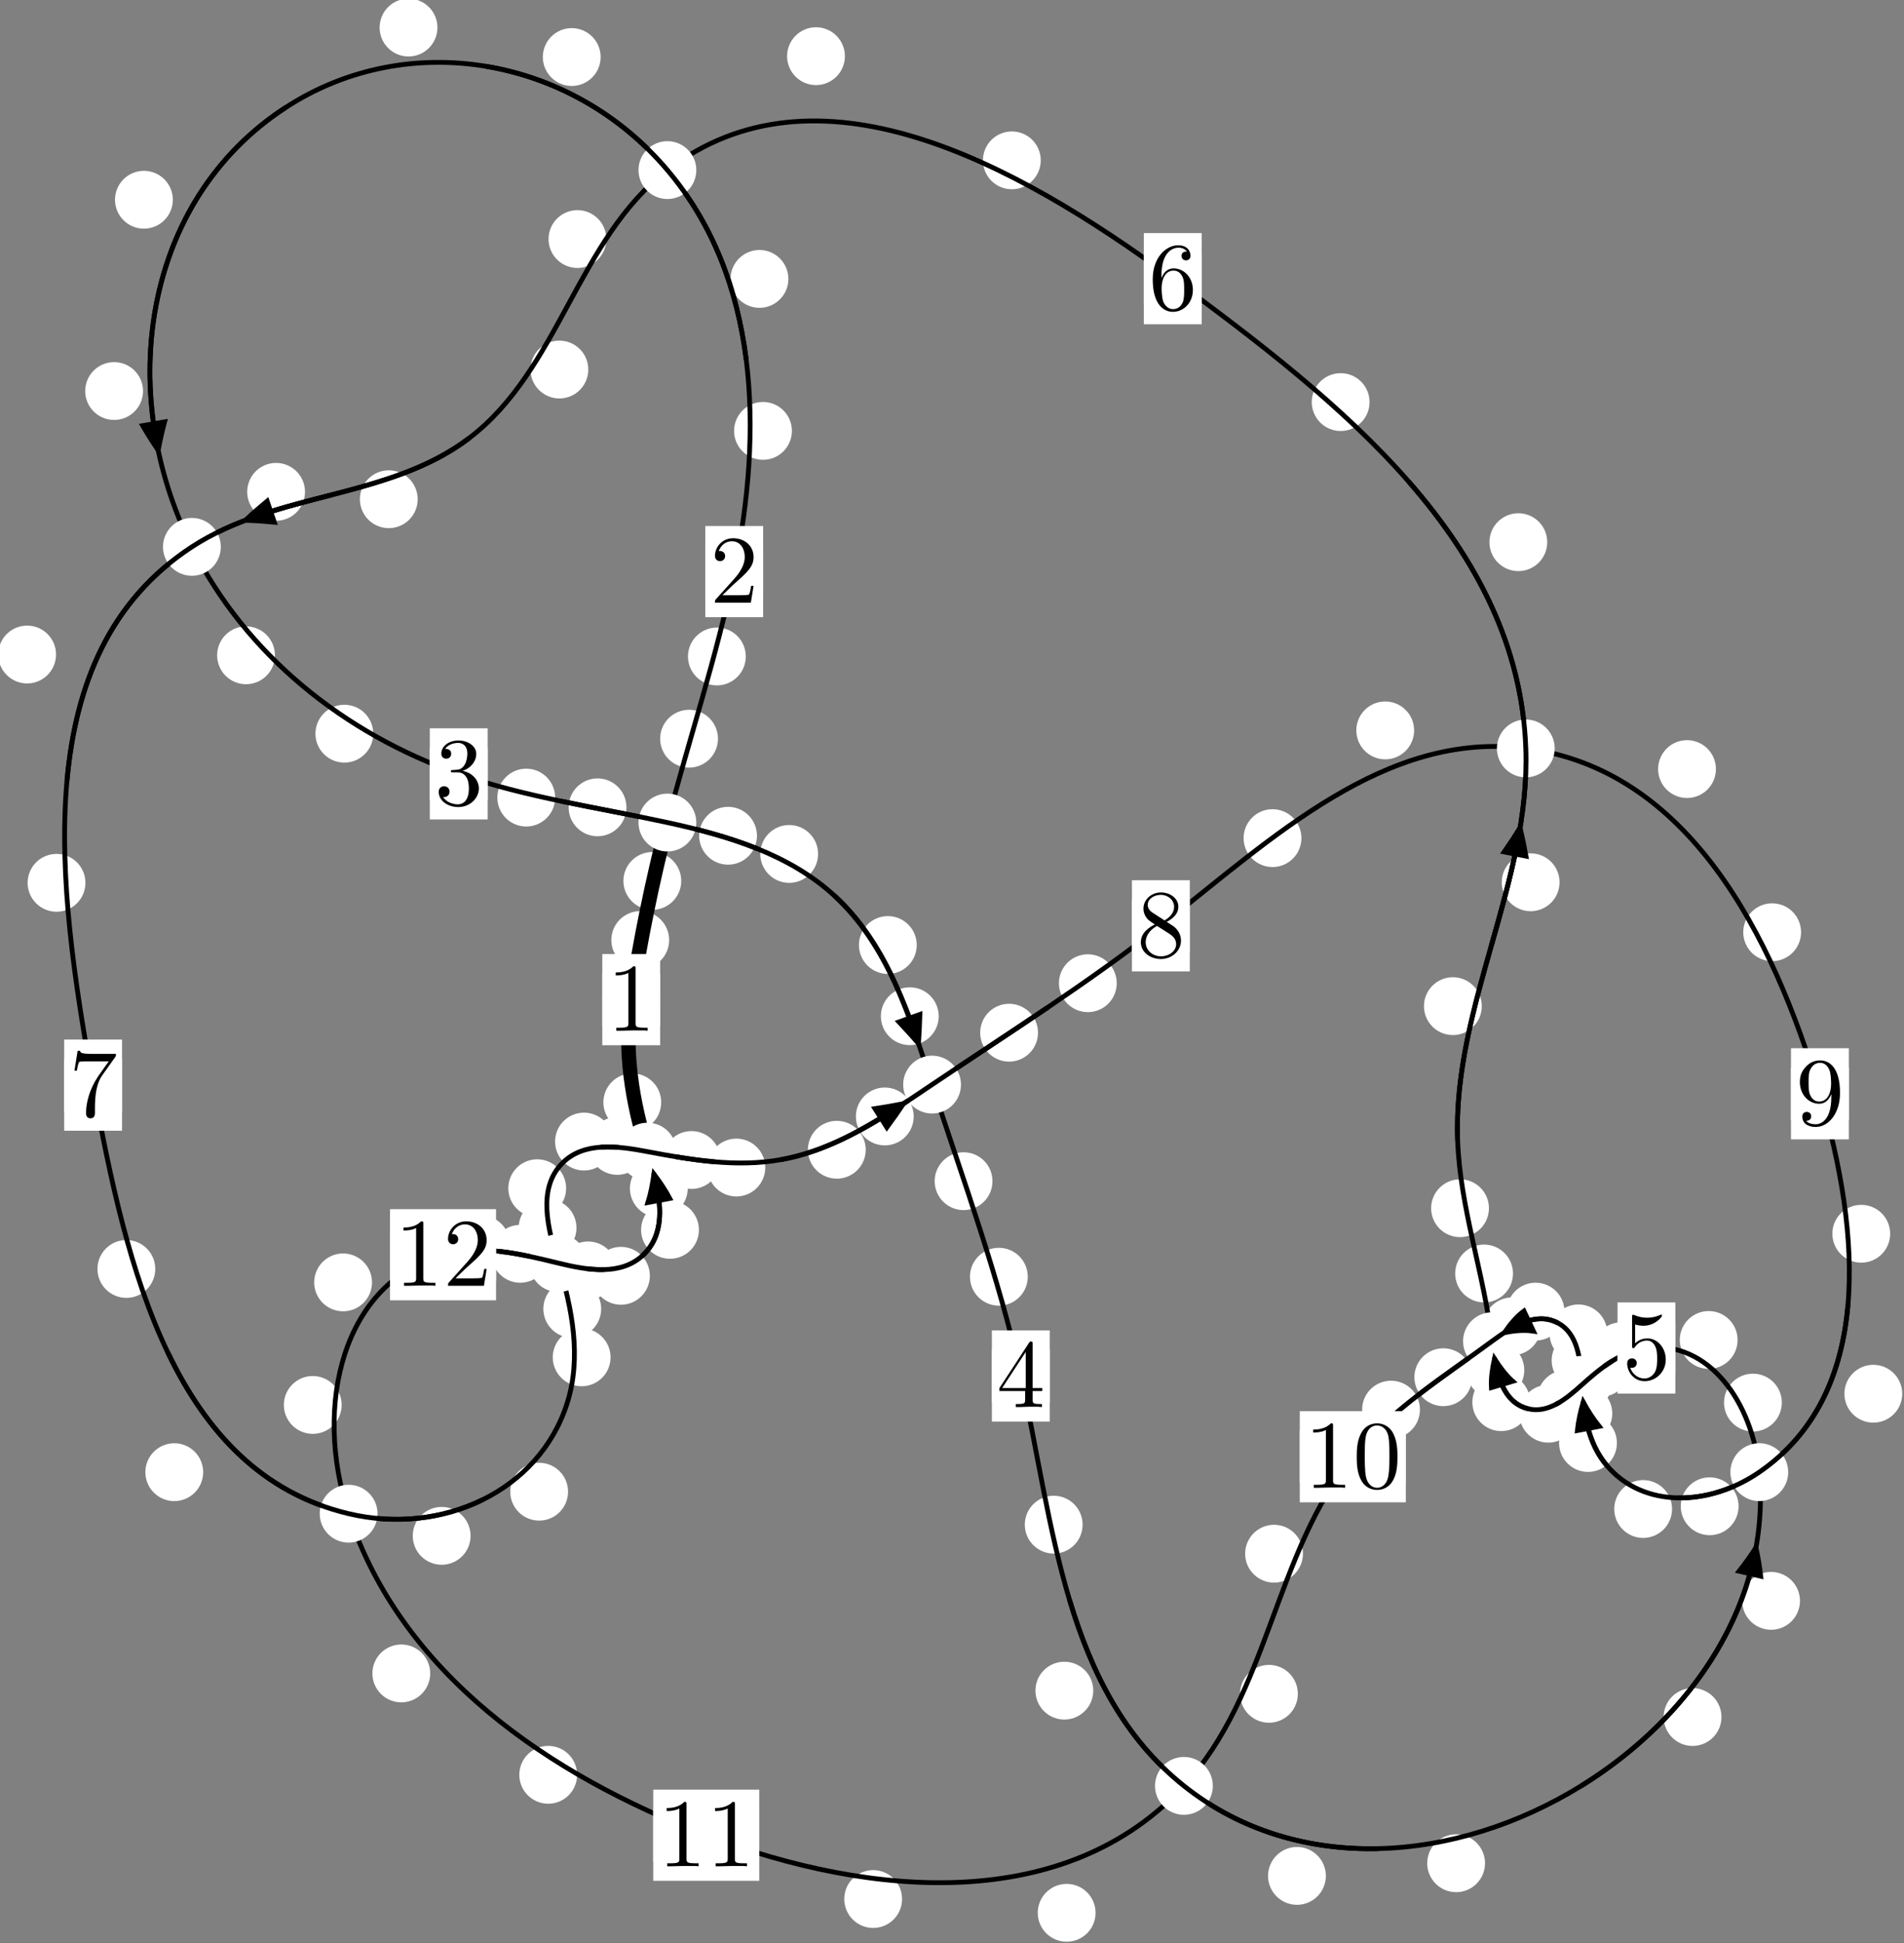 <?xml version="1.0"?>
<!-- Created by MetaPost 1.999 on 2021.07.06:0001 -->
<svg version="1.1" xmlns="http://www.w3.org/2000/svg" xmlns:xlink="http://www.w3.org/1999/xlink" width="196.848" height="200.796" viewBox="0 0 196.848 200.796">
<rect x="0" y="0" width="196.848" height="200.796" fill="#808080" stroke="none"/>
<!-- Original BoundingBox: -69.183746 -115.654251 127.663879 85.141968 -->
  <defs>
    <g transform="scale(0.01,0.01)" id="GLYPHcmr10_48">
      <path style="fill-rule: evenodd;" d="M460 -320C460 -400,455 -480,420 -554C374 -650,292 -666,250 -666C190 -666,117 -640,76 -547C44 -478,39 -400,39 -320C39 -245,43 -155,84 -79C127 2,200 22,249 22C303 22,379 1,423 -94C455 -163,460 -241,460 -320M249 -0C210 -0,151 -25,133 -121C122 -181,122 -273,122 -332C122 -396,122 -462,130 -516C149 -635,224 -644,249 -644C282 -644,348 -626,367 -527C377 -471,377 -395,377 -332C377 -257,377 -189,366 -125C351 -30,294 -0,249 -0"></path>
    </g>
    <g transform="scale(0.01,0.01)" id="GLYPHcmr10_49">
      <path style="fill-rule: evenodd;" d="M294 -640C294 -664,294 -666,271 -666C209 -602,121 -602,89 -602L89 -571C109 -571,168 -571,220 -597L220 -79C220 -43,217 -31,127 -31L95 -31L95 -0L257 -0L130 -3L217 -3L257 -3L297 -3L384 -3L419 -0L419 -31L387 -31C297 -31,294 -42,294 -79"></path>
    </g>
    <g transform="scale(0.01,0.01)" id="GLYPHcmr10_50">
      <path style="fill-rule: evenodd;" d="M127 -77L233 -180C389 -318,449 -372,449 -472C449 -586,359 -666,237 -666C124 -666,50 -574,50 -485C50 -429,100 -429,103 -429C120 -429,155 -441,155 -482C155 -508,137 -534,102 -534C94 -534,92 -534,89 -533C112 -598,166 -635,224 -635C315 -635,358 -554,358 -472C358 -392,308 -313,253 -251L61 -37C50 -26,50 -24,50 -0L421 -0L449 -174L424 -174C419 -144,412 -100,402 -85C395 -77,329 -77,307 -77"></path>
    </g>
    <g transform="scale(0.01,0.01)" id="GLYPHcmr10_51">
      <path style="fill-rule: evenodd;" d="M290 -352C372 -379,430 -449,430 -528C430 -610,342 -666,246 -666C145 -666,69 -606,69 -530C69 -497,91 -478,120 -478C151 -478,171 -500,171 -529C171 -579,124 -579,109 -579C140 -628,206 -641,242 -641C283 -641,338 -619,338 -529C338 -517,336 -459,310 -415C280 -367,246 -364,221 -363C213 -362,189 -360,182 -360C174 -359,167 -358,167 -348C167 -337,174 -337,191 -337L235 -337C317 -337,354 -269,354 -171C354 -35,285 -6,241 -6C198 -6,123 -23,88 -82C123 -77,154 -99,154 -137C154 -173,127 -193,98 -193C74 -193,42 -179,42 -135C42 -44,135 22,244 22C366 22,457 -69,457 -171C457 -253,394 -331,290 -352"></path>
    </g>
    <g transform="scale(0.01,0.01)" id="GLYPHcmr10_52">
      <path style="fill-rule: evenodd;" d="M294 -165L294 -78C294 -42,292 -31,218 -31L197 -31L197 -0L332 -0L238 -3L290 -3L332 -3L374 -3L427 -3L468 -0L468 -31L447 -31C373 -31,371 -42,371 -78L371 -165L471 -165L471 -196L371 -196L371 -651C371 -671,371 -677,355 -677C346 -677,343 -677,335 -665L28 -196L28 -165M300 -196L56 -196L300 -569"></path>
    </g>
    <g transform="scale(0.01,0.01)" id="GLYPHcmr10_53">
      <path style="fill-rule: evenodd;" d="M449 -201C449 -320,367 -420,259 -420C211 -420,168 -404,132 -369L132 -564C152 -558,185 -551,217 -551C340 -551,410 -642,410 -655C410 -661,407 -666,400 -666C399 -666,397 -666,392 -663C372 -654,323 -634,256 -634C216 -634,170 -641,123 -662C115 -665,113 -665,111 -665C101 -665,101 -657,101 -641L101 -345C101 -327,101 -319,115 -319C122 -319,124 -322,128 -328C139 -344,176 -398,257 -398C309 -398,334 -352,342 -334C358 -297,360 -258,360 -208C360 -173,360 -113,336 -71C312 -32,275 -6,229 -6C156 -6,99 -59,82 -118C85 -117,88 -116,99 -116C132 -116,149 -141,149 -165C149 -189,132 -214,99 -214C85 -214,50 -207,50 -161C50 -75,119 22,231 22C347 22,449 -74,449 -201"></path>
    </g>
    <g transform="scale(0.01,0.01)" id="GLYPHcmr10_54">
      <path style="fill-rule: evenodd;" d="M132 -328L132 -352C132 -605,256 -641,307 -641C331 -641,373 -635,395 -601C380 -601,340 -601,340 -556C340 -525,364 -510,386 -510C402 -510,432 -519,432 -558C432 -618,388 -666,305 -666C177 -666,42 -537,42 -316C42 -49,158 22,251 22C362 22,457 -72,457 -204C457 -331,368 -427,257 -427C189 -427,152 -376,132 -328M251 -6C188 -6,158 -66,152 -81C134 -128,134 -208,134 -226C134 -304,166 -404,256 -404C272 -404,318 -404,349 -342C367 -305,367 -254,367 -205C367 -157,367 -107,350 -71C320 -11,274 -6,251 -6"></path>
    </g>
    <g transform="scale(0.01,0.01)" id="GLYPHcmr10_55">
      <path style="fill-rule: evenodd;" d="M476 -609C485 -621,485 -623,485 -644L242 -644C120 -644,118 -657,114 -676L89 -676L56 -470L81 -470C84 -486,93 -549,106 -561C113 -567,191 -567,204 -567L411 -567C400 -551,321 -442,299 -409C209 -274,176 -135,176 -33C176 -23,176 22,222 22C268 22,268 -23,268 -33L268 -84C268 -139,271 -194,279 -248C283 -271,297 -357,341 -419"></path>
    </g>
    <g transform="scale(0.01,0.01)" id="GLYPHcmr10_56">
      <path style="fill-rule: evenodd;" d="M163 -457C117 -487,113 -521,113 -538C113 -599,178 -641,249 -641C322 -641,386 -589,386 -517C386 -460,347 -412,287 -377M309 -362C381 -399,430 -451,430 -517C430 -609,341 -666,250 -666C150 -666,69 -592,69 -499C69 -481,71 -436,113 -389C124 -377,161 -352,186 -335C128 -306,42 -250,42 -151C42 -45,144 22,249 22C362 22,457 -61,457 -168C457 -204,446 -249,408 -291C389 -312,373 -322,309 -362M209 -320L332 -242C360 -223,407 -193,407 -132C407 -58,332 -6,250 -6C164 -6,92 -68,92 -151C92 -209,124 -273,209 -320"></path>
    </g>
    <g transform="scale(0.01,0.01)" id="GLYPHcmr10_57">
      <path style="fill-rule: evenodd;" d="M367 -318L367 -286C367 -52,263 -6,205 -6C188 -6,134 -8,107 -42C151 -42,159 -71,159 -88C159 -119,135 -134,113 -134C97 -134,67 -125,67 -86C67 -19,121 22,206 22C335 22,457 -114,457 -329C457 -598,342 -666,253 -666C198 -666,149 -648,106 -603C65 -558,42 -516,42 -441C42 -316,130 -218,242 -218C303 -218,344 -260,367 -318M243 -241C227 -241,181 -241,150 -304C132 -341,132 -391,132 -440C132 -494,132 -541,153 -578C180 -628,218 -641,253 -641C299 -641,332 -607,349 -562C361 -530,365 -467,365 -421C365 -338,331 -241,243 -241"></path>
    </g>
  </defs>
  <path d="M69.181 97.141C69.181 96.348,68.866 95.588,68.306 95.028C67.745 94.467,66.985 94.152,66.193 94.152C65.4 94.152,64.64 94.467,64.079 95.028C63.519 95.588,63.204 96.348,63.204 97.141C63.204 97.934,63.519 98.694,64.079 99.254C64.64 99.815,65.4 100.13,66.193 100.13C66.985 100.13,67.745 99.815,68.306 99.254C68.866 98.694,69.181 97.934,69.181 97.141Z" style="fill: rgb(100%,100%,100%);stroke: none;"></path>
  <path d="M68.248 103.301C68.248 102.509,67.933 101.748,67.373 101.188C66.813 100.627,66.052 100.312,65.26 100.312C64.467 100.312,63.707 100.627,63.146 101.188C62.586 101.748,62.271 102.509,62.271 103.301C62.271 104.094,62.586 104.854,63.146 105.415C63.707 105.975,64.467 106.29,65.26 106.29C66.052 106.29,66.813 105.975,67.373 105.415C67.933 104.854,68.248 104.094,68.248 103.301Z" style="fill: rgb(100%,100%,100%);stroke: none;"></path>
  <path d="M74.228 76.337C74.228 75.544,73.913 74.784,73.352 74.223C72.792 73.663,72.032 73.348,71.239 73.348C70.446 73.348,69.686 73.663,69.126 74.223C68.565 74.784,68.25 75.544,68.25 76.337C68.25 77.129,68.565 77.889,69.126 78.45C69.686 79.01,70.446 79.325,71.239 79.325C72.032 79.325,72.792 79.01,73.352 78.45C73.913 77.889,74.228 77.129,74.228 76.337Z" style="fill: rgb(100%,100%,100%);stroke: none;"></path>
  <path d="M70.43 91.032C70.43 90.24,70.115 89.48,69.554 88.919C68.994 88.359,68.234 88.044,67.441 88.044C66.648 88.044,65.888 88.359,65.328 88.919C64.767 89.48,64.452 90.24,64.452 91.032C64.452 91.825,64.767 92.585,65.328 93.146C65.888 93.706,66.648 94.021,67.441 94.021C68.234 94.021,68.994 93.706,69.554 93.146C70.115 92.585,70.43 91.825,70.43 91.032Z" style="fill: rgb(100%,100%,100%);stroke: none;"></path>
  <path d="M81.871 44.527C81.871 43.734,81.556 42.974,80.996 42.413C80.435 41.853,79.675 41.538,78.883 41.538C78.09 41.538,77.33 41.853,76.769 42.413C76.209 42.974,75.894 43.734,75.894 44.527C75.894 45.319,76.209 46.08,76.769 46.64C77.33 47.201,78.09 47.515,78.883 47.515C79.675 47.515,80.435 47.201,80.996 46.64C81.556 46.08,81.871 45.319,81.871 44.527Z" style="fill: rgb(100%,100%,100%);stroke: none;"></path>
  <path d="M77.105 67.838C77.105 67.045,76.791 66.285,76.23 65.725C75.67 65.164,74.909 64.849,74.117 64.849C73.324 64.849,72.564 65.164,72.003 65.725C71.443 66.285,71.128 67.045,71.128 67.838C71.128 68.631,71.443 69.391,72.003 69.951C72.564 70.512,73.324 70.827,74.117 70.827C74.909 70.827,75.67 70.512,76.23 69.951C76.791 69.391,77.105 68.631,77.105 67.838Z" style="fill: rgb(100%,100%,100%);stroke: none;"></path>
  <path d="M62.098 5.894C62.098 5.101,61.783 4.341,61.223 3.781C60.662 3.22,59.902 2.905,59.11 2.905C58.317 2.905,57.557 3.22,56.996 3.781C56.436 4.341,56.121 5.101,56.121 5.894C56.121 6.687,56.436 7.447,56.996 8.007C57.557 8.568,58.317 8.883,59.11 8.883C59.902 8.883,60.662 8.568,61.223 8.007C61.783 7.447,62.098 6.687,62.098 5.894Z" style="fill: rgb(100%,100%,100%);stroke: none;"></path>
  <path d="M81.507 28.822C81.507 28.029,81.192 27.269,80.631 26.709C80.071 26.148,79.311 25.833,78.518 25.833C77.725 25.833,76.965 26.148,76.405 26.709C75.844 27.269,75.529 28.029,75.529 28.822C75.529 29.615,75.844 30.375,76.405 30.935C76.965 31.496,77.725 31.811,78.518 31.811C79.311 31.811,80.071 31.496,80.631 30.935C81.192 30.375,81.507 29.615,81.507 28.822Z" style="fill: rgb(100%,100%,100%);stroke: none;"></path>
  <path d="M17.868 20.642C17.868 19.849,17.553 19.089,16.992 18.528C16.432 17.968,15.672 17.653,14.879 17.653C14.086 17.653,13.326 17.968,12.766 18.528C12.205 19.089,11.89 19.849,11.89 20.642C11.89 21.434,12.205 22.194,12.766 22.755C13.326 23.315,14.086 23.63,14.879 23.63C15.672 23.63,16.432 23.315,16.992 22.755C17.553 22.194,17.868 21.434,17.868 20.642Z" style="fill: rgb(100%,100%,100%);stroke: none;"></path>
  <path d="M45.225 2.847C45.225 2.054,44.91 1.294,44.349 0.733C43.789 0.173,43.028 -0.142,42.236 -0.142C41.443 -0.142,40.683 0.173,40.122 0.733C39.562 1.294,39.247 2.054,39.247 2.847C39.247 3.639,39.562 4.4,40.122 4.96C40.683 5.521,41.443 5.836,42.236 5.836C43.028 5.836,43.789 5.521,44.349 4.96C44.91 4.4,45.225 3.639,45.225 2.847Z" style="fill: rgb(100%,100%,100%);stroke: none;"></path>
  <path d="M28.426 67.717C28.426 66.925,28.111 66.164,27.55 65.604C26.99 65.043,26.229 64.729,25.437 64.729C24.644 64.729,23.884 65.043,23.323 65.604C22.763 66.164,22.448 66.925,22.448 67.717C22.448 68.51,22.763 69.27,23.323 69.831C23.884 70.391,24.644 70.706,25.437 70.706C26.229 70.706,26.99 70.391,27.55 69.831C28.111 69.27,28.426 68.51,28.426 67.717Z" style="fill: rgb(100%,100%,100%);stroke: none;"></path>
  <path d="M14.786 40.409C14.786 39.616,14.471 38.856,13.911 38.295C13.35 37.735,12.59 37.42,11.797 37.42C11.005 37.42,10.245 37.735,9.684 38.295C9.124 38.856,8.809 39.616,8.809 40.409C8.809 41.201,9.124 41.961,9.684 42.522C10.245 43.082,11.005 43.397,11.797 43.397C12.59 43.397,13.35 43.082,13.911 42.522C14.471 41.961,14.786 41.201,14.786 40.409Z" style="fill: rgb(100%,100%,100%);stroke: none;"></path>
  <path d="M57.396 82.421C57.396 81.628,57.081 80.868,56.521 80.307C55.96 79.747,55.2 79.432,54.407 79.432C53.615 79.432,52.854 79.747,52.294 80.307C51.733 80.868,51.418 81.628,51.418 82.421C51.418 83.213,51.733 83.974,52.294 84.534C52.854 85.095,53.615 85.41,54.407 85.41C55.2 85.41,55.96 85.095,56.521 84.534C57.081 83.974,57.396 83.213,57.396 82.421Z" style="fill: rgb(100%,100%,100%);stroke: none;"></path>
  <path d="M38.59 75.816C38.59 75.024,38.275 74.264,37.714 73.703C37.154 73.143,36.394 72.828,35.601 72.828C34.808 72.828,34.048 73.143,33.488 73.703C32.927 74.264,32.612 75.024,32.612 75.816C32.612 76.609,32.927 77.369,33.488 77.93C34.048 78.49,34.808 78.805,35.601 78.805C36.394 78.805,37.154 78.49,37.714 77.93C38.275 77.369,38.59 76.609,38.59 75.816Z" style="fill: rgb(100%,100%,100%);stroke: none;"></path>
  <path d="M78.26 86.365C78.26 85.572,77.945 84.812,77.385 84.251C76.824 83.691,76.064 83.376,75.271 83.376C74.479 83.376,73.718 83.691,73.158 84.251C72.597 84.812,72.283 85.572,72.283 86.365C72.283 87.157,72.597 87.918,73.158 88.478C73.718 89.038,74.479 89.353,75.271 89.353C76.064 89.353,76.824 89.038,77.385 88.478C77.945 87.918,78.26 87.157,78.26 86.365Z" style="fill: rgb(100%,100%,100%);stroke: none;"></path>
  <path d="M64.766 83.428C64.766 82.635,64.451 81.875,63.89 81.315C63.33 80.754,62.57 80.439,61.777 80.439C60.984 80.439,60.224 80.754,59.664 81.315C59.103 81.875,58.788 82.635,58.788 83.428C58.788 84.221,59.103 84.981,59.664 85.541C60.224 86.102,60.984 86.417,61.777 86.417C62.57 86.417,63.33 86.102,63.89 85.541C64.451 84.981,64.766 84.221,64.766 83.428Z" style="fill: rgb(100%,100%,100%);stroke: none;"></path>
  <path d="M94.78 97.656C94.78 96.864,94.465 96.103,93.904 95.543C93.344 94.982,92.584 94.668,91.791 94.668C90.998 94.668,90.238 94.982,89.678 95.543C89.117 96.103,88.802 96.864,88.802 97.656C88.802 98.449,89.117 99.209,89.678 99.77C90.238 100.33,90.998 100.645,91.791 100.645C92.584 100.645,93.344 100.33,93.904 99.77C94.465 99.209,94.78 98.449,94.78 97.656Z" style="fill: rgb(100%,100%,100%);stroke: none;"></path>
  <path d="M84.58 88.244C84.58 87.451,84.265 86.691,83.704 86.131C83.144 85.57,82.384 85.255,81.591 85.255C80.798 85.255,80.038 85.57,79.478 86.131C78.917 86.691,78.602 87.451,78.602 88.244C78.602 89.037,78.917 89.797,79.478 90.357C80.038 90.918,80.798 91.233,81.591 91.233C82.384 91.233,83.144 90.918,83.704 90.357C84.265 89.797,84.58 89.037,84.58 88.244Z" style="fill: rgb(100%,100%,100%);stroke: none;"></path>
  <path d="M102.609 122.06C102.609 121.268,102.294 120.508,101.734 119.947C101.173 119.387,100.413 119.072,99.62 119.072C98.828 119.072,98.067 119.387,97.507 119.947C96.947 120.508,96.632 121.268,96.632 122.06C96.632 122.853,96.947 123.613,97.507 124.174C98.067 124.734,98.828 125.049,99.62 125.049C100.413 125.049,101.173 124.734,101.734 124.174C102.294 123.613,102.609 122.853,102.609 122.06Z" style="fill: rgb(100%,100%,100%);stroke: none;"></path>
  <path d="M97.049 105.014C97.049 104.221,96.734 103.461,96.173 102.9C95.613 102.34,94.853 102.025,94.06 102.025C93.267 102.025,92.507 102.34,91.947 102.9C91.386 103.461,91.071 104.221,91.071 105.014C91.071 105.806,91.386 106.566,91.947 107.127C92.507 107.687,93.267 108.002,94.06 108.002C94.853 108.002,95.613 107.687,96.173 107.127C96.734 106.566,97.049 105.806,97.049 105.014Z" style="fill: rgb(100%,100%,100%);stroke: none;"></path>
  <path d="M111.927 157.554C111.927 156.762,111.612 156.001,111.052 155.441C110.491 154.88,109.731 154.566,108.938 154.566C108.146 154.566,107.386 154.88,106.825 155.441C106.265 156.001,105.95 156.762,105.95 157.554C105.95 158.347,106.265 159.107,106.825 159.668C107.386 160.228,108.146 160.543,108.938 160.543C109.731 160.543,110.491 160.228,111.052 159.668C111.612 159.107,111.927 158.347,111.927 157.554Z" style="fill: rgb(100%,100%,100%);stroke: none;"></path>
  <path d="M106.258 131.934C106.258 131.142,105.943 130.382,105.382 129.821C104.822 129.261,104.061 128.946,103.269 128.946C102.476 128.946,101.716 129.261,101.155 129.821C100.595 130.382,100.28 131.142,100.28 131.934C100.28 132.727,100.595 133.487,101.155 134.048C101.716 134.608,102.476 134.923,103.269 134.923C104.061 134.923,104.822 134.608,105.382 134.048C105.943 133.487,106.258 132.727,106.258 131.934Z" style="fill: rgb(100%,100%,100%);stroke: none;"></path>
  <path d="M137.077 193.85C137.077 193.057,136.762 192.297,136.201 191.737C135.641 191.176,134.881 190.861,134.088 190.861C133.295 190.861,132.535 191.176,131.975 191.737C131.414 192.297,131.099 193.057,131.099 193.85C131.099 194.643,131.414 195.403,131.975 195.963C132.535 196.524,133.295 196.839,134.088 196.839C134.881 196.839,135.641 196.524,136.201 195.963C136.762 195.403,137.077 194.643,137.077 193.85Z" style="fill: rgb(100%,100%,100%);stroke: none;"></path>
  <path d="M113.028 174.707C113.028 173.915,112.713 173.154,112.152 172.594C111.592 172.034,110.832 171.719,110.039 171.719C109.246 171.719,108.486 172.034,107.926 172.594C107.365 173.154,107.05 173.915,107.05 174.707C107.05 175.5,107.365 176.26,107.926 176.821C108.486 177.381,109.246 177.696,110.039 177.696C110.832 177.696,111.592 177.381,112.152 176.821C112.713 176.26,113.028 175.5,113.028 174.707Z" style="fill: rgb(100%,100%,100%);stroke: none;"></path>
  <path d="M177.976 177.432C177.976 176.639,177.661 175.879,177.101 175.318C176.54 174.758,175.78 174.443,174.987 174.443C174.195 174.443,173.435 174.758,172.874 175.318C172.314 175.879,171.999 176.639,171.999 177.432C171.999 178.225,172.314 178.985,172.874 179.545C173.435 180.106,174.195 180.421,174.987 180.421C175.78 180.421,176.54 180.106,177.101 179.545C177.661 178.985,177.976 178.225,177.976 177.432Z" style="fill: rgb(100%,100%,100%);stroke: none;"></path>
  <path d="M153.532 192.544C153.532 191.751,153.217 190.991,152.656 190.43C152.096 189.87,151.336 189.555,150.543 189.555C149.75 189.555,148.99 189.87,148.43 190.43C147.869 190.991,147.554 191.751,147.554 192.544C147.554 193.336,147.869 194.097,148.43 194.657C148.99 195.218,149.75 195.533,150.543 195.533C151.336 195.533,152.096 195.218,152.656 194.657C153.217 194.097,153.532 193.336,153.532 192.544Z" style="fill: rgb(100%,100%,100%);stroke: none;"></path>
  <path d="M184.217 144.94C184.217 144.148,183.902 143.388,183.342 142.827C182.781 142.267,182.021 141.952,181.229 141.952C180.436 141.952,179.676 142.267,179.115 142.827C178.555 143.388,178.24 144.148,178.24 144.94C178.24 145.733,178.555 146.493,179.115 147.054C179.676 147.614,180.436 147.929,181.229 147.929C182.021 147.929,182.781 147.614,183.342 147.054C183.902 146.493,184.217 145.733,184.217 144.94Z" style="fill: rgb(100%,100%,100%);stroke: none;"></path>
  <path d="M186.094 165.428C186.094 164.635,185.779 163.875,185.218 163.315C184.658 162.754,183.898 162.439,183.105 162.439C182.312 162.439,181.552 162.754,180.992 163.315C180.431 163.875,180.116 164.635,180.116 165.428C180.116 166.221,180.431 166.981,180.992 167.541C181.552 168.102,182.312 168.417,183.105 168.417C183.898 168.417,184.658 168.102,185.218 167.541C185.779 166.981,186.094 166.221,186.094 165.428Z" style="fill: rgb(100%,100%,100%);stroke: none;"></path>
  <path d="M170.602 139.636C170.602 138.844,170.287 138.084,169.726 137.523C169.166 136.963,168.406 136.648,167.613 136.648C166.82 136.648,166.06 136.963,165.5 137.523C164.939 138.084,164.624 138.844,164.624 139.636C164.624 140.429,164.939 141.189,165.5 141.75C166.06 142.31,166.82 142.625,167.613 142.625C168.406 142.625,169.166 142.31,169.726 141.75C170.287 141.189,170.602 140.429,170.602 139.636Z" style="fill: rgb(100%,100%,100%);stroke: none;"></path>
  <path d="M179.644 138.468C179.644 137.676,179.329 136.916,178.769 136.355C178.209 135.795,177.448 135.48,176.656 135.48C175.863 135.48,175.103 135.795,174.542 136.355C173.982 136.916,173.667 137.676,173.667 138.468C173.667 139.261,173.982 140.021,174.542 140.582C175.103 141.142,175.863 141.457,176.656 141.457C177.448 141.457,178.209 141.142,178.769 140.582C179.329 140.021,179.644 139.261,179.644 138.468Z" style="fill: rgb(100%,100%,100%);stroke: none;"></path>
  <path d="M164.907 144.566C164.907 143.774,164.592 143.013,164.031 142.453C163.471 141.892,162.711 141.578,161.918 141.578C161.125 141.578,160.365 141.892,159.805 142.453C159.244 143.013,158.929 143.774,158.929 144.566C158.929 145.359,159.244 146.119,159.805 146.68C160.365 147.24,161.125 147.555,161.918 147.555C162.711 147.555,163.471 147.24,164.031 146.68C164.592 146.119,164.907 145.359,164.907 144.566Z" style="fill: rgb(100%,100%,100%);stroke: none;"></path>
  <path d="M168.483 141.351C168.483 140.559,168.168 139.799,167.608 139.238C167.047 138.678,166.287 138.363,165.494 138.363C164.702 138.363,163.942 138.678,163.381 139.238C162.821 139.799,162.506 140.559,162.506 141.351C162.506 142.144,162.821 142.904,163.381 143.465C163.942 144.025,164.702 144.34,165.494 144.34C166.287 144.34,167.047 144.025,167.608 143.465C168.168 142.904,168.483 142.144,168.483 141.351Z" style="fill: rgb(100%,100%,100%);stroke: none;"></path>
  <path d="M158.199 144.897C158.199 144.105,157.884 143.345,157.323 142.784C156.763 142.224,156.003 141.909,155.21 141.909C154.417 141.909,153.657 142.224,153.097 142.784C152.536 143.345,152.221 144.105,152.221 144.897C152.221 145.69,152.536 146.45,153.097 147.011C153.657 147.571,154.417 147.886,155.21 147.886C156.003 147.886,156.763 147.571,157.323 147.011C157.884 146.45,158.199 145.69,158.199 144.897Z" style="fill: rgb(100%,100%,100%);stroke: none;"></path>
  <path d="M163.061 146.088C163.061 145.295,162.746 144.535,162.185 143.975C161.625 143.414,160.865 143.099,160.072 143.099C159.279 143.099,158.519 143.414,157.959 143.975C157.398 144.535,157.083 145.295,157.083 146.088C157.083 146.881,157.398 147.641,157.959 148.201C158.519 148.762,159.279 149.077,160.072 149.077C160.865 149.077,161.625 148.762,162.185 148.201C162.746 147.641,163.061 146.881,163.061 146.088Z" style="fill: rgb(100%,100%,100%);stroke: none;"></path>
  <path d="M156.423 131.6C156.423 130.808,156.108 130.047,155.548 129.487C154.987 128.927,154.227 128.612,153.434 128.612C152.642 128.612,151.882 128.927,151.321 129.487C150.761 130.047,150.446 130.808,150.446 131.6C150.446 132.393,150.761 133.153,151.321 133.714C151.882 134.274,152.642 134.589,153.434 134.589C154.227 134.589,154.987 134.274,155.548 133.714C156.108 133.153,156.423 132.393,156.423 131.6Z" style="fill: rgb(100%,100%,100%);stroke: none;"></path>
  <path d="M157.59 141.585C157.59 140.792,157.275 140.032,156.714 139.471C156.154 138.911,155.394 138.596,154.601 138.596C153.808 138.596,153.048 138.911,152.488 139.471C151.927 140.032,151.612 140.792,151.612 141.585C151.612 142.377,151.927 143.137,152.488 143.698C153.048 144.258,153.808 144.573,154.601 144.573C155.394 144.573,156.154 144.258,156.714 143.698C157.275 143.137,157.59 142.377,157.59 141.585Z" style="fill: rgb(100%,100%,100%);stroke: none;"></path>
  <path d="M153.196 103.973C153.196 103.18,152.881 102.42,152.321 101.86C151.76 101.299,151 100.984,150.207 100.984C149.415 100.984,148.654 101.299,148.094 101.86C147.533 102.42,147.219 103.18,147.219 103.973C147.219 104.766,147.533 105.526,148.094 106.086C148.654 106.647,149.415 106.962,150.207 106.962C151 106.962,151.76 106.647,152.321 106.086C152.881 105.526,153.196 104.766,153.196 103.973Z" style="fill: rgb(100%,100%,100%);stroke: none;"></path>
  <path d="M153.936 124.855C153.936 124.062,153.621 123.302,153.061 122.741C152.5 122.181,151.74 121.866,150.947 121.866C150.155 121.866,149.395 122.181,148.834 122.741C148.274 123.302,147.959 124.062,147.959 124.855C147.959 125.647,148.274 126.407,148.834 126.968C149.395 127.528,150.155 127.843,150.947 127.843C151.74 127.843,152.5 127.528,153.061 126.968C153.621 126.407,153.936 125.647,153.936 124.855Z" style="fill: rgb(100%,100%,100%);stroke: none;"></path>
  <path d="M159.964 56.027C159.964 55.234,159.649 54.474,159.089 53.914C158.528 53.353,157.768 53.038,156.976 53.038C156.183 53.038,155.423 53.353,154.862 53.914C154.302 54.474,153.987 55.234,153.987 56.027C153.987 56.82,154.302 57.58,154.862 58.14C155.423 58.701,156.183 59.016,156.976 59.016C157.768 59.016,158.528 58.701,159.089 58.14C159.649 57.58,159.964 56.82,159.964 56.027Z" style="fill: rgb(100%,100%,100%);stroke: none;"></path>
  <path d="M161.237 91.172C161.237 90.38,160.922 89.62,160.362 89.059C159.801 88.499,159.041 88.184,158.249 88.184C157.456 88.184,156.696 88.499,156.135 89.059C155.575 89.62,155.26 90.38,155.26 91.172C155.26 91.965,155.575 92.725,156.135 93.286C156.696 93.846,157.456 94.161,158.249 94.161C159.041 94.161,159.801 93.846,160.362 93.286C160.922 92.725,161.237 91.965,161.237 91.172Z" style="fill: rgb(100%,100%,100%);stroke: none;"></path>
  <path d="M107.6 16.571C107.6 15.778,107.285 15.018,106.725 14.457C106.164 13.897,105.404 13.582,104.611 13.582C103.819 13.582,103.059 13.897,102.498 14.457C101.938 15.018,101.623 15.778,101.623 16.571C101.623 17.363,101.938 18.124,102.498 18.684C103.059 19.245,103.819 19.559,104.611 19.559C105.404 19.559,106.164 19.245,106.725 18.684C107.285 18.124,107.6 17.363,107.6 16.571Z" style="fill: rgb(100%,100%,100%);stroke: none;"></path>
  <path d="M141.594 41.55C141.594 40.758,141.28 39.997,140.719 39.437C140.159 38.876,139.398 38.562,138.606 38.562C137.813 38.562,137.053 38.876,136.492 39.437C135.932 39.997,135.617 40.758,135.617 41.55C135.617 42.343,135.932 43.103,136.492 43.664C137.053 44.224,137.813 44.539,138.606 44.539C139.398 44.539,140.159 44.224,140.719 43.664C141.28 43.103,141.594 42.343,141.594 41.55Z" style="fill: rgb(100%,100%,100%);stroke: none;"></path>
  <path d="M62.689 24.704C62.689 23.912,62.374 23.151,61.814 22.591C61.253 22.03,60.493 21.716,59.701 21.716C58.908 21.716,58.148 22.03,57.587 22.591C57.027 23.151,56.712 23.912,56.712 24.704C56.712 25.497,57.027 26.257,57.587 26.818C58.148 27.378,58.908 27.693,59.701 27.693C60.493 27.693,61.253 27.378,61.814 26.818C62.374 26.257,62.689 25.497,62.689 24.704Z" style="fill: rgb(100%,100%,100%);stroke: none;"></path>
  <path d="M87.352 5.805C87.352 5.013,87.037 4.252,86.476 3.692C85.916 3.131,85.156 2.816,84.363 2.816C83.57 2.816,82.81 3.131,82.25 3.692C81.689 4.252,81.374 5.013,81.374 5.805C81.374 6.598,81.689 7.358,82.25 7.919C82.81 8.479,83.57 8.794,84.363 8.794C85.156 8.794,85.916 8.479,86.476 7.919C87.037 7.358,87.352 6.598,87.352 5.805Z" style="fill: rgb(100%,100%,100%);stroke: none;"></path>
  <path d="M43.184 51.59C43.184 50.797,42.869 50.037,42.309 49.476C41.748 48.916,40.988 48.601,40.195 48.601C39.403 48.601,38.642 48.916,38.082 49.476C37.521 50.037,37.206 50.797,37.206 51.59C37.206 52.382,37.521 53.143,38.082 53.703C38.642 54.263,39.403 54.578,40.195 54.578C40.988 54.578,41.748 54.263,42.309 53.703C42.869 53.143,43.184 52.382,43.184 51.59Z" style="fill: rgb(100%,100%,100%);stroke: none;"></path>
  <path d="M60.823 38.188C60.823 37.395,60.508 36.635,59.947 36.074C59.387 35.514,58.627 35.199,57.834 35.199C57.041 35.199,56.281 35.514,55.721 36.074C55.16 36.635,54.845 37.395,54.845 38.188C54.845 38.98,55.16 39.74,55.721 40.301C56.281 40.861,57.041 41.176,57.834 41.176C58.627 41.176,59.387 40.861,59.947 40.301C60.508 39.74,60.823 38.98,60.823 38.188Z" style="fill: rgb(100%,100%,100%);stroke: none;"></path>
  <path d="M5.794 67.637C5.794 66.844,5.479 66.084,4.918 65.523C4.358 64.963,3.598 64.648,2.805 64.648C2.012 64.648,1.252 64.963,0.692 65.523C0.131 66.084,-0.184 66.844,-0.184 67.637C-0.184 68.429,0.131 69.189,0.692 69.75C1.252 70.31,2.012 70.625,2.805 70.625C3.598 70.625,4.358 70.31,4.918 69.75C5.479 69.189,5.794 68.429,5.794 67.637Z" style="fill: rgb(100%,100%,100%);stroke: none;"></path>
  <path d="M31.533 50.826C31.533 50.033,31.218 49.273,30.658 48.713C30.097 48.152,29.337 47.837,28.545 47.837C27.752 47.837,26.992 48.152,26.431 48.713C25.871 49.273,25.556 50.033,25.556 50.826C25.556 51.619,25.871 52.379,26.431 52.939C26.992 53.5,27.752 53.815,28.545 53.815C29.337 53.815,30.097 53.5,30.658 52.939C31.218 52.379,31.533 51.619,31.533 50.826Z" style="fill: rgb(100%,100%,100%);stroke: none;"></path>
  <path d="M16.052 131.131C16.052 130.338,15.737 129.578,15.176 129.018C14.616 128.457,13.856 128.142,13.063 128.142C12.27 128.142,11.51 128.457,10.95 129.018C10.389 129.578,10.074 130.338,10.074 131.131C10.074 131.924,10.389 132.684,10.95 133.244C11.51 133.805,12.27 134.12,13.063 134.12C13.856 134.12,14.616 133.805,15.176 133.244C15.737 132.684,16.052 131.924,16.052 131.131Z" style="fill: rgb(100%,100%,100%);stroke: none;"></path>
  <path d="M8.833 91.229C8.833 90.436,8.518 89.676,7.957 89.116C7.397 88.555,6.636 88.24,5.844 88.24C5.051 88.24,4.291 88.555,3.73 89.116C3.17 89.676,2.855 90.436,2.855 91.229C2.855 92.022,3.17 92.782,3.73 93.342C4.291 93.903,5.051 94.218,5.844 94.218C6.636 94.218,7.397 93.903,7.957 93.342C8.518 92.782,8.833 92.022,8.833 91.229Z" style="fill: rgb(100%,100%,100%);stroke: none;"></path>
  <path d="M48.651 158.711C48.651 157.918,48.336 157.158,47.775 156.598C47.215 156.037,46.454 155.722,45.662 155.722C44.869 155.722,44.109 156.037,43.548 156.598C42.988 157.158,42.673 157.918,42.673 158.711C42.673 159.504,42.988 160.264,43.548 160.824C44.109 161.385,44.869 161.7,45.662 161.7C46.454 161.7,47.215 161.385,47.775 160.824C48.336 160.264,48.651 159.504,48.651 158.711Z" style="fill: rgb(100%,100%,100%);stroke: none;"></path>
  <path d="M21.006 152.131C21.006 151.339,20.691 150.579,20.13 150.018C19.57 149.458,18.81 149.143,18.017 149.143C17.224 149.143,16.464 149.458,15.904 150.018C15.343 150.579,15.028 151.339,15.028 152.131C15.028 152.924,15.343 153.684,15.904 154.245C16.464 154.805,17.224 155.12,18.017 155.12C18.81 155.12,19.57 154.805,20.13 154.245C20.691 153.684,21.006 152.924,21.006 152.131Z" style="fill: rgb(100%,100%,100%);stroke: none;"></path>
  <path d="M63.125 140.264C63.125 139.471,62.81 138.711,62.249 138.151C61.689 137.59,60.929 137.275,60.136 137.275C59.343 137.275,58.583 137.59,58.023 138.151C57.462 138.711,57.147 139.471,57.147 140.264C57.147 141.057,57.462 141.817,58.023 142.377C58.583 142.938,59.343 143.253,60.136 143.253C60.929 143.253,61.689 142.938,62.249 142.377C62.81 141.817,63.125 141.057,63.125 140.264Z" style="fill: rgb(100%,100%,100%);stroke: none;"></path>
  <path d="M58.73 154.148C58.73 153.355,58.416 152.595,57.855 152.034C57.295 151.474,56.534 151.159,55.742 151.159C54.949 151.159,54.189 151.474,53.628 152.034C53.068 152.595,52.753 153.355,52.753 154.148C52.753 154.94,53.068 155.701,53.628 156.261C54.189 156.822,54.949 157.136,55.742 157.136C56.534 157.136,57.295 156.822,57.855 156.261C58.416 155.701,58.73 154.94,58.73 154.148Z" style="fill: rgb(100%,100%,100%);stroke: none;"></path>
  <path d="M59.599 126.884C59.599 126.091,59.285 125.331,58.724 124.771C58.164 124.21,57.403 123.895,56.611 123.895C55.818 123.895,55.058 124.21,54.497 124.771C53.937 125.331,53.622 126.091,53.622 126.884C53.622 127.677,53.937 128.437,54.497 128.997C55.058 129.558,55.818 129.873,56.611 129.873C57.403 129.873,58.164 129.558,58.724 128.997C59.285 128.437,59.599 127.677,59.599 126.884Z" style="fill: rgb(100%,100%,100%);stroke: none;"></path>
  <path d="M62.153 135.255C62.153 134.462,61.838 133.702,61.277 133.142C60.717 132.581,59.957 132.266,59.164 132.266C58.371 132.266,57.611 132.581,57.051 133.142C56.49 133.702,56.175 134.462,56.175 135.255C56.175 136.048,56.49 136.808,57.051 137.368C57.611 137.929,58.371 138.244,59.164 138.244C59.957 138.244,60.717 137.929,61.277 137.368C61.838 136.808,62.153 136.048,62.153 135.255Z" style="fill: rgb(100%,100%,100%);stroke: none;"></path>
  <path d="M63.365 117.966C63.365 117.174,63.05 116.413,62.49 115.853C61.929 115.292,61.169 114.977,60.377 114.977C59.584 114.977,58.824 115.292,58.263 115.853C57.703 116.413,57.388 117.174,57.388 117.966C57.388 118.759,57.703 119.519,58.263 120.08C58.824 120.64,59.584 120.955,60.377 120.955C61.169 120.955,61.929 120.64,62.49 120.08C63.05 119.519,63.365 118.759,63.365 117.966Z" style="fill: rgb(100%,100%,100%);stroke: none;"></path>
  <path d="M58.53 122.788C58.53 121.995,58.215 121.235,57.654 120.675C57.094 120.114,56.334 119.799,55.541 119.799C54.748 119.799,53.988 120.114,53.428 120.675C52.867 121.235,52.552 121.995,52.552 122.788C52.552 123.581,52.867 124.341,53.428 124.901C53.988 125.462,54.748 125.777,55.541 125.777C56.334 125.777,57.094 125.462,57.654 124.901C58.215 124.341,58.53 123.581,58.53 122.788Z" style="fill: rgb(100%,100%,100%);stroke: none;"></path>
  <path d="M74.48 119.872C74.48 119.079,74.165 118.319,73.604 117.759C73.044 117.198,72.284 116.883,71.491 116.883C70.698 116.883,69.938 117.198,69.378 117.759C68.817 118.319,68.502 119.079,68.502 119.872C68.502 120.665,68.817 121.425,69.378 121.985C69.938 122.546,70.698 122.861,71.491 122.861C72.284 122.861,73.044 122.546,73.604 121.985C74.165 121.425,74.48 120.665,74.48 119.872Z" style="fill: rgb(100%,100%,100%);stroke: none;"></path>
  <path d="M66.807 118.414C66.807 117.622,66.492 116.861,65.932 116.301C65.371 115.741,64.611 115.426,63.818 115.426C63.026 115.426,62.265 115.741,61.705 116.301C61.144 116.861,60.829 117.622,60.829 118.414C60.829 119.207,61.144 119.967,61.705 120.528C62.265 121.088,63.026 121.403,63.818 121.403C64.611 121.403,65.371 121.088,65.932 120.528C66.492 119.967,66.807 119.207,66.807 118.414Z" style="fill: rgb(100%,100%,100%);stroke: none;"></path>
  <path d="M89.503 118.814C89.503 118.021,89.188 117.261,88.627 116.7C88.067 116.14,87.307 115.825,86.514 115.825C85.721 115.825,84.961 116.14,84.401 116.7C83.84 117.261,83.525 118.021,83.525 118.814C83.525 119.606,83.84 120.366,84.401 120.927C84.961 121.487,85.721 121.802,86.514 121.802C87.307 121.802,88.067 121.487,88.627 120.927C89.188 120.366,89.503 119.606,89.503 118.814Z" style="fill: rgb(100%,100%,100%);stroke: none;"></path>
  <path d="M79.117 120.651C79.117 119.858,78.803 119.098,78.242 118.538C77.682 117.977,76.921 117.662,76.129 117.662C75.336 117.662,74.576 117.977,74.015 118.538C73.455 119.098,73.14 119.858,73.14 120.651C73.14 121.444,73.455 122.204,74.015 122.764C74.576 123.325,75.336 123.64,76.129 123.64C76.921 123.64,77.682 123.325,78.242 122.764C78.803 122.204,79.117 121.444,79.117 120.651Z" style="fill: rgb(100%,100%,100%);stroke: none;"></path>
  <path d="M107.315 106.717C107.315 105.924,107 105.164,106.439 104.604C105.879 104.043,105.119 103.728,104.326 103.728C103.533 103.728,102.773 104.043,102.213 104.604C101.652 105.164,101.337 105.924,101.337 106.717C101.337 107.51,101.652 108.27,102.213 108.83C102.773 109.391,103.533 109.706,104.326 109.706C105.119 109.706,105.879 109.391,106.439 108.83C107 108.27,107.315 107.51,107.315 106.717Z" style="fill: rgb(100%,100%,100%);stroke: none;"></path>
  <path d="M94.465 115.372C94.465 114.58,94.15 113.82,93.589 113.259C93.029 112.699,92.269 112.384,91.476 112.384C90.683 112.384,89.923 112.699,89.363 113.259C88.802 113.82,88.487 114.58,88.487 115.372C88.487 116.165,88.802 116.925,89.363 117.486C89.923 118.046,90.683 118.361,91.476 118.361C92.269 118.361,93.029 118.046,93.589 117.486C94.15 116.925,94.465 116.165,94.465 115.372Z" style="fill: rgb(100%,100%,100%);stroke: none;"></path>
  <path d="M134.549 86.609C134.549 85.816,134.234 85.056,133.674 84.496C133.113 83.935,132.353 83.62,131.56 83.62C130.768 83.62,130.007 83.935,129.447 84.496C128.886 85.056,128.572 85.816,128.572 86.609C128.572 87.402,128.886 88.162,129.447 88.722C130.007 89.283,130.768 89.598,131.56 89.598C132.353 89.598,133.113 89.283,133.674 88.722C134.234 88.162,134.549 87.402,134.549 86.609Z" style="fill: rgb(100%,100%,100%);stroke: none;"></path>
  <path d="M115.456 101.603C115.456 100.81,115.141 100.05,114.581 99.49C114.021 98.929,113.26 98.614,112.468 98.614C111.675 98.614,110.915 98.929,110.354 99.49C109.794 100.05,109.479 100.81,109.479 101.603C109.479 102.396,109.794 103.156,110.354 103.716C110.915 104.277,111.675 104.592,112.468 104.592C113.26 104.592,114.021 104.277,114.581 103.716C115.141 103.156,115.456 102.396,115.456 101.603Z" style="fill: rgb(100%,100%,100%);stroke: none;"></path>
  <path d="M177.403 79.475C177.403 78.682,177.088 77.922,176.527 77.361C175.967 76.801,175.207 76.486,174.414 76.486C173.621 76.486,172.861 76.801,172.301 77.361C171.74 77.922,171.425 78.682,171.425 79.475C171.425 80.267,171.74 81.028,172.301 81.588C172.861 82.148,173.621 82.463,174.414 82.463C175.207 82.463,175.967 82.148,176.527 81.588C177.088 81.028,177.403 80.267,177.403 79.475Z" style="fill: rgb(100%,100%,100%);stroke: none;"></path>
  <path d="M146.201 75.478C146.201 74.685,145.886 73.925,145.326 73.365C144.765 72.804,144.005 72.489,143.213 72.489C142.42 72.489,141.66 72.804,141.099 73.365C140.539 73.925,140.224 74.685,140.224 75.478C140.224 76.271,140.539 77.031,141.099 77.591C141.66 78.152,142.42 78.467,143.213 78.467C144.005 78.467,144.765 78.152,145.326 77.591C145.886 77.031,146.201 76.271,146.201 75.478Z" style="fill: rgb(100%,100%,100%);stroke: none;"></path>
  <path d="M195.419 127.494C195.419 126.701,195.104 125.941,194.544 125.38C193.983 124.82,193.223 124.505,192.431 124.505C191.638 124.505,190.878 124.82,190.317 125.38C189.757 125.941,189.442 126.701,189.442 127.494C189.442 128.286,189.757 129.047,190.317 129.607C190.878 130.168,191.638 130.483,192.431 130.483C193.223 130.483,193.983 130.168,194.544 129.607C195.104 129.047,195.419 128.286,195.419 127.494Z" style="fill: rgb(100%,100%,100%);stroke: none;"></path>
  <path d="M186.206 96.335C186.206 95.542,185.891 94.782,185.331 94.221C184.77 93.661,184.01 93.346,183.217 93.346C182.424 93.346,181.664 93.661,181.104 94.221C180.543 94.782,180.228 95.542,180.228 96.335C180.228 97.127,180.543 97.888,181.104 98.448C181.664 99.009,182.424 99.323,183.217 99.323C184.01 99.323,184.77 99.009,185.331 98.448C185.891 97.888,186.206 97.127,186.206 96.335Z" style="fill: rgb(100%,100%,100%);stroke: none;"></path>
  <path d="M179.746 155.654C179.746 154.861,179.431 154.101,178.87 153.54C178.31 152.98,177.55 152.665,176.757 152.665C175.964 152.665,175.204 152.98,174.644 153.54C174.083 154.101,173.768 154.861,173.768 155.654C173.768 156.446,174.083 157.206,174.644 157.767C175.204 158.327,175.964 158.642,176.757 158.642C177.55 158.642,178.31 158.327,178.87 157.767C179.431 157.206,179.746 156.446,179.746 155.654Z" style="fill: rgb(100%,100%,100%);stroke: none;"></path>
  <path d="M196.664 144.025C196.664 143.232,196.349 142.472,195.788 141.911C195.228 141.351,194.468 141.036,193.675 141.036C192.882 141.036,192.122 141.351,191.562 141.911C191.001 142.472,190.686 143.232,190.686 144.025C190.686 144.817,191.001 145.578,191.562 146.138C192.122 146.699,192.882 147.013,193.675 147.013C194.468 147.013,195.228 146.699,195.788 146.138C196.349 145.578,196.664 144.817,196.664 144.025Z" style="fill: rgb(100%,100%,100%);stroke: none;"></path>
  <path d="M167.166 149.116C167.166 148.323,166.851 147.563,166.291 147.003C165.73 146.442,164.97 146.127,164.178 146.127C163.385 146.127,162.625 146.442,162.064 147.003C161.504 147.563,161.189 148.323,161.189 149.116C161.189 149.909,161.504 150.669,162.064 151.229C162.625 151.79,163.385 152.105,164.178 152.105C164.97 152.105,165.73 151.79,166.291 151.229C166.851 150.669,167.166 149.909,167.166 149.116Z" style="fill: rgb(100%,100%,100%);stroke: none;"></path>
  <path d="M172.868 155.938C172.868 155.145,172.553 154.385,171.993 153.824C171.432 153.264,170.672 152.949,169.88 152.949C169.087 152.949,168.327 153.264,167.766 153.824C167.206 154.385,166.891 155.145,166.891 155.938C166.891 156.73,167.206 157.491,167.766 158.051C168.327 158.611,169.087 158.926,169.88 158.926C170.672 158.926,171.432 158.611,171.993 158.051C172.553 157.491,172.868 156.73,172.868 155.938Z" style="fill: rgb(100%,100%,100%);stroke: none;"></path>
  <path d="M166.4 140.584C166.4 139.791,166.085 139.031,165.525 138.47C164.964 137.91,164.204 137.595,163.411 137.595C162.619 137.595,161.859 137.91,161.298 138.47C160.738 139.031,160.423 139.791,160.423 140.584C160.423 141.376,160.738 142.137,161.298 142.697C161.859 143.258,162.619 143.572,163.411 143.572C164.204 143.572,164.964 143.258,165.525 142.697C166.085 142.137,166.4 141.376,166.4 140.584Z" style="fill: rgb(100%,100%,100%);stroke: none;"></path>
  <path d="M166.686 146.072C166.686 145.279,166.371 144.519,165.811 143.959C165.25 143.398,164.49 143.083,163.697 143.083C162.905 143.083,162.144 143.398,161.584 143.959C161.024 144.519,160.709 145.279,160.709 146.072C160.709 146.865,161.024 147.625,161.584 148.185C162.144 148.746,162.905 149.061,163.697 149.061C164.49 149.061,165.25 148.746,165.811 148.185C166.371 147.625,166.686 146.865,166.686 146.072Z" style="fill: rgb(100%,100%,100%);stroke: none;"></path>
  <path d="M161.748 135.541C161.748 134.748,161.433 133.988,160.873 133.427C160.312 132.867,159.552 132.552,158.76 132.552C157.967 132.552,157.207 132.867,156.646 133.427C156.086 133.988,155.771 134.748,155.771 135.541C155.771 136.333,156.086 137.094,156.646 137.654C157.207 138.214,157.967 138.529,158.76 138.529C159.552 138.529,160.312 138.214,160.873 137.654C161.433 137.094,161.748 136.333,161.748 135.541Z" style="fill: rgb(100%,100%,100%);stroke: none;"></path>
  <path d="M166.179 137.79C166.179 136.997,165.865 136.237,165.304 135.677C164.744 135.116,163.983 134.801,163.191 134.801C162.398 134.801,161.638 135.116,161.077 135.677C160.517 136.237,160.202 136.997,160.202 137.79C160.202 138.583,160.517 139.343,161.077 139.903C161.638 140.464,162.398 140.779,163.191 140.779C163.983 140.779,164.744 140.464,165.304 139.903C165.865 139.343,166.179 138.583,166.179 137.79Z" style="fill: rgb(100%,100%,100%);stroke: none;"></path>
  <path d="M152.206 142.318C152.206 141.525,151.891 140.765,151.331 140.205C150.77 139.644,150.01 139.329,149.218 139.329C148.425 139.329,147.665 139.644,147.104 140.205C146.544 140.765,146.229 141.525,146.229 142.318C146.229 143.111,146.544 143.871,147.104 144.431C147.665 144.992,148.425 145.307,149.218 145.307C150.01 145.307,150.77 144.992,151.331 144.431C151.891 143.871,152.206 143.111,152.206 142.318Z" style="fill: rgb(100%,100%,100%);stroke: none;"></path>
  <path d="M159.322 137.062C159.322 136.269,159.007 135.509,158.447 134.948C157.887 134.388,157.126 134.073,156.334 134.073C155.541 134.073,154.781 134.388,154.22 134.948C153.66 135.509,153.345 136.269,153.345 137.062C153.345 137.854,153.66 138.615,154.22 139.175C154.781 139.736,155.541 140.051,156.334 140.051C157.126 140.051,157.887 139.736,158.447 139.175C159.007 138.615,159.322 137.854,159.322 137.062Z" style="fill: rgb(100%,100%,100%);stroke: none;"></path>
  <path d="M134.708 160.557C134.708 159.764,134.393 159.004,133.832 158.443C133.272 157.883,132.512 157.568,131.719 157.568C130.926 157.568,130.166 157.883,129.606 158.443C129.045 159.004,128.73 159.764,128.73 160.557C128.73 161.349,129.045 162.109,129.606 162.67C130.166 163.23,130.926 163.545,131.719 163.545C132.512 163.545,133.272 163.23,133.832 162.67C134.393 162.109,134.708 161.349,134.708 160.557Z" style="fill: rgb(100%,100%,100%);stroke: none;"></path>
  <path d="M146.803 145.667C146.803 144.874,146.488 144.114,145.927 143.554C145.367 142.993,144.607 142.678,143.814 142.678C143.021 142.678,142.261 142.993,141.701 143.554C141.14 144.114,140.825 144.874,140.825 145.667C140.825 146.46,141.14 147.22,141.701 147.78C142.261 148.341,143.021 148.656,143.814 148.656C144.607 148.656,145.367 148.341,145.927 147.78C146.488 147.22,146.803 146.46,146.803 145.667Z" style="fill: rgb(100%,100%,100%);stroke: none;"></path>
  <path d="M113.267 197.666C113.267 196.873,112.952 196.113,112.392 195.552C111.831 194.992,111.071 194.677,110.278 194.677C109.486 194.677,108.725 194.992,108.165 195.552C107.604 196.113,107.29 196.873,107.29 197.666C107.29 198.458,107.604 199.218,108.165 199.779C108.725 200.339,109.486 200.654,110.278 200.654C111.071 200.654,111.831 200.339,112.392 199.779C112.952 199.218,113.267 198.458,113.267 197.666Z" style="fill: rgb(100%,100%,100%);stroke: none;"></path>
  <path d="M134.181 175.035C134.181 174.242,133.866 173.482,133.306 172.921C132.745 172.361,131.985 172.046,131.192 172.046C130.4 172.046,129.64 172.361,129.079 172.921C128.519 173.482,128.204 174.242,128.204 175.035C128.204 175.827,128.519 176.588,129.079 177.148C129.64 177.709,130.4 178.024,131.192 178.024C131.985 178.024,132.745 177.709,133.306 177.148C133.866 176.588,134.181 175.827,134.181 175.035Z" style="fill: rgb(100%,100%,100%);stroke: none;"></path>
  <path d="M59.666 183.405C59.666 182.612,59.351 181.852,58.791 181.292C58.231 180.731,57.47 180.416,56.678 180.416C55.885 180.416,55.125 180.731,54.564 181.292C54.004 181.852,53.689 182.612,53.689 183.405C53.689 184.198,54.004 184.958,54.564 185.518C55.125 186.079,55.885 186.394,56.678 186.394C57.47 186.394,58.231 186.079,58.791 185.518C59.351 184.958,59.666 184.198,59.666 183.405Z" style="fill: rgb(100%,100%,100%);stroke: none;"></path>
  <path d="M93.262 196.241C93.262 195.449,92.947 194.688,92.387 194.128C91.826 193.568,91.066 193.253,90.273 193.253C89.481 193.253,88.72 193.568,88.16 194.128C87.599 194.688,87.285 195.449,87.285 196.241C87.285 197.034,87.599 197.794,88.16 198.355C88.72 198.915,89.481 199.23,90.273 199.23C91.066 199.23,91.826 198.915,92.387 198.355C92.947 197.794,93.262 197.034,93.262 196.241Z" style="fill: rgb(100%,100%,100%);stroke: none;"></path>
  <path d="M35.324 145.183C35.324 144.39,35.009 143.63,34.448 143.07C33.888 142.509,33.128 142.194,32.335 142.194C31.542 142.194,30.782 142.509,30.221 143.07C29.661 143.63,29.346 144.39,29.346 145.183C29.346 145.976,29.661 146.736,30.221 147.296C30.782 147.857,31.542 148.172,32.335 148.172C33.128 148.172,33.888 147.857,34.448 147.296C35.009 146.736,35.324 145.976,35.324 145.183Z" style="fill: rgb(100%,100%,100%);stroke: none;"></path>
  <path d="M44.478 172.928C44.478 172.135,44.163 171.375,43.602 170.815C43.042 170.254,42.282 169.939,41.489 169.939C40.696 169.939,39.936 170.254,39.376 170.815C38.815 171.375,38.5 172.135,38.5 172.928C38.5 173.721,38.815 174.481,39.376 175.041C39.936 175.602,40.696 175.917,41.489 175.917C42.282 175.917,43.042 175.602,43.602 175.041C44.163 174.481,44.478 173.721,44.478 172.928Z" style="fill: rgb(100%,100%,100%);stroke: none;"></path>
  <path d="M52.707 128.578C52.707 127.785,52.392 127.025,51.831 126.465C51.271 125.904,50.51 125.589,49.718 125.589C48.925 125.589,48.165 125.904,47.604 126.465C47.044 127.025,46.729 127.785,46.729 128.578C46.729 129.371,47.044 130.131,47.604 130.691C48.165 131.252,48.925 131.567,49.718 131.567C50.51 131.567,51.271 131.252,51.831 130.691C52.392 130.131,52.707 129.371,52.707 128.578Z" style="fill: rgb(100%,100%,100%);stroke: none;"></path>
  <path d="M38.46 132.518C38.46 131.726,38.145 130.965,37.584 130.405C37.024 129.845,36.264 129.53,35.471 129.53C34.678 129.53,33.918 129.845,33.358 130.405C32.797 130.965,32.482 131.726,32.482 132.518C32.482 133.311,32.797 134.071,33.358 134.632C33.918 135.192,34.678 135.507,35.471 135.507C36.264 135.507,37.024 135.192,37.584 134.632C38.145 134.071,38.46 133.311,38.46 132.518Z" style="fill: rgb(100%,100%,100%);stroke: none;"></path>
  <path d="M63.783 131.28C63.783 130.487,63.468 129.727,62.907 129.167C62.347 128.606,61.587 128.291,60.794 128.291C60.001 128.291,59.241 128.606,58.681 129.167C58.12 129.727,57.805 130.487,57.805 131.28C57.805 132.073,58.12 132.833,58.681 133.393C59.241 133.954,60.001 134.269,60.794 134.269C61.587 134.269,62.347 133.954,62.907 133.393C63.468 132.833,63.783 132.073,63.783 131.28Z" style="fill: rgb(100%,100%,100%);stroke: none;"></path>
  <path d="M56.775 129.565C56.775 128.772,56.46 128.012,55.9 127.452C55.339 126.891,54.579 126.576,53.787 126.576C52.994 126.576,52.234 126.891,51.673 127.452C51.113 128.012,50.798 128.772,50.798 129.565C50.798 130.358,51.113 131.118,51.673 131.678C52.234 132.239,52.994 132.554,53.787 132.554C54.579 132.554,55.339 132.239,55.9 131.678C56.46 131.118,56.775 130.358,56.775 129.565Z" style="fill: rgb(100%,100%,100%);stroke: none;"></path>
  <path d="M72.258 127.091C72.258 126.298,71.943 125.538,71.382 124.977C70.822 124.417,70.062 124.102,69.269 124.102C68.476 124.102,67.716 124.417,67.156 124.977C66.595 125.538,66.28 126.298,66.28 127.091C66.28 127.883,66.595 128.643,67.156 129.204C67.716 129.764,68.476 130.079,69.269 130.079C70.062 130.079,70.822 129.764,71.382 129.204C71.943 128.643,72.258 127.883,72.258 127.091Z" style="fill: rgb(100%,100%,100%);stroke: none;"></path>
  <path d="M67.187 131.838C67.187 131.045,66.872 130.285,66.312 129.725C65.751 129.164,64.991 128.849,64.199 128.849C63.406 128.849,62.646 129.164,62.085 129.725C61.525 130.285,61.21 131.045,61.21 131.838C61.21 132.631,61.525 133.391,62.085 133.951C62.646 134.512,63.406 134.827,64.199 134.827C64.991 134.827,65.751 134.512,66.312 133.951C66.872 133.391,67.187 132.631,67.187 131.838Z" style="fill: rgb(100%,100%,100%);stroke: none;"></path>
  <path d="M68.359 113.913C68.359 113.12,68.044 112.36,67.484 111.8C66.923 111.239,66.163 110.924,65.37 110.924C64.578 110.924,63.817 111.239,63.257 111.8C62.696 112.36,62.382 113.12,62.382 113.913C62.382 114.706,62.696 115.466,63.257 116.026C63.817 116.587,64.578 116.902,65.37 116.902C66.163 116.902,66.923 116.587,67.484 116.026C68.044 115.466,68.359 114.706,68.359 113.913Z" style="fill: rgb(100%,100%,100%);stroke: none;"></path>
  <path d="M71.102 122.805C71.102 122.013,70.787 121.252,70.226 120.692C69.666 120.132,68.906 119.817,68.113 119.817C67.32 119.817,66.56 120.132,65.999 120.692C65.439 121.252,65.124 122.013,65.124 122.805C65.124 123.598,65.439 124.358,65.999 124.919C66.56 125.479,67.32 125.794,68.113 125.794C68.906 125.794,69.666 125.479,70.226 124.919C70.787 124.358,71.102 123.598,71.102 122.805Z" style="fill: rgb(100%,100%,100%);stroke: none;"></path>
  <path d="M65.26 103.301C66.193 97.141,67.441 91.032,69 85C71.239 76.337,74.117 67.838,75.909 59.07C78.883 44.527,78.518 28.822,69 17.578C59.11 5.894,42.236 2.847,29.516 11.121C14.879 20.642,11.797 40.409,19.84 56.511C25.437 67.717,35.601 75.816,47.428 79.97C54.407 82.421,61.777 83.428,69 85C75.271 86.365,81.591 88.244,86.315 92.603C91.791 97.656,94.06 105.014,96.365 112.08C99.62 122.06,103.269 131.934,105.538 142.188C108.938 157.554,110.039 174.707,122.401 184.548C134.088 193.85,150.543 192.544,163.491 184.539C174.987 177.432,183.105 165.428,181.887 152.127C181.229 144.94,176.656 138.468,170.219 139.3C167.613 139.636,165.494 141.351,163.543 143.106C161.918 144.566,160.072 146.088,157.984 145.577C155.21 144.897,154.601 141.585,154.252 138.599C153.434 131.6,150.947 124.855,150.698 117.806C150.207 103.973,158.249 91.172,157.748 77.34C156.976 56.027,138.606 41.55,121.248 28.795C104.611 16.571,84.363 5.805,69 17.578C59.701 24.704,57.834 38.188,48.503 45.277C40.195 51.59,28.545 50.826,19.84 56.511C2.805 67.637,5.844 91.229,9.626 112.136C13.063 131.131,18.017 152.131,36.043 156.421C45.662 158.711,55.742 154.148,58.644 144.979C60.136 140.264,59.164 135.255,57.722 130.528C56.611 126.884,55.541 122.788,58.161 120.175C60.377 117.966,63.818 118.414,66.942 119.008C71.491 119.872,76.129 120.651,80.696 119.843C86.514 118.814,91.476 115.372,96.365 112.08C104.326 106.717,112.468 101.603,120.019 95.673C131.56 86.609,143.213 75.478,157.748 77.34C174.414 79.475,183.217 96.335,188.154 113.03C192.431 127.494,193.675 144.025,181.887 152.127C176.757 155.654,169.88 155.938,166.083 151.396C164.178 149.116,163.697 146.072,163.543 143.106C163.411 140.584,163.191 137.79,160.994 136.675C158.76 135.541,156.334 137.062,154.252 138.599C149.218 142.318,143.814 145.667,139.86 150.534C131.719 160.557,131.192 175.035,122.401 184.548C110.278 197.666,90.273 196.241,73.017 189.648C56.678 183.405,41.489 172.928,36.043 156.421C32.335 145.183,35.471 132.518,45.803 129.661C49.718 128.578,53.787 129.565,57.722 130.528C60.794 131.28,64.199 131.838,66.466 129.715C69.269 127.091,68.113 122.805,66.942 119.008C65.37 113.913,64.461 108.577,65.26 103.301" style="stroke:rgb(0%,0%,0%); stroke-width: 0.498;stroke-linecap: round;stroke-linejoin: round;stroke-miterlimit: 10;fill: none;"></path>
  <path d="M65.26 103.301C66.193 97.141,67.441 91.032,69 85" style="stroke:rgb(0%,0%,0%); stroke-width: 1.494;stroke-linecap: round;stroke-linejoin: round;stroke-miterlimit: 10;fill: none;"></path>
  <path d="M66.942 119.008C65.37 113.913,64.461 108.577,65.26 103.301" style="stroke:rgb(0%,0%,0%); stroke-width: 1.494;stroke-linecap: round;stroke-linejoin: round;stroke-miterlimit: 10;fill: none;"></path>
  <path d="M71.989 85C71.989 84.207,71.674 83.447,71.113 82.887C70.553 82.326,69.793 82.011,69 82.011C68.207 82.011,67.447 82.326,66.887 82.887C66.326 83.447,66.011 84.207,66.011 85C66.011 85.793,66.326 86.553,66.887 87.113C67.447 87.674,68.207 87.989,69 87.989C69.793 87.989,70.553 87.674,71.113 87.113C71.674 86.553,71.989 85.793,71.989 85Z" style="fill: rgb(100%,100%,100%);stroke: none;"></path>
  <path d="M58.123 82.815C61.74 83.569,65.388 84.214,69 85C72.136 85.682,75.283 86.493,78.238 87.679" style="stroke:rgb(0%,0%,0%); stroke-width: 0.498;stroke-linecap: round;stroke-linejoin: round;stroke-miterlimit: 10;fill: none;"></path>
  <path d="M22.829 56.511C22.829 55.718,22.514 54.958,21.953 54.398C21.393 53.837,20.633 53.522,19.84 53.522C19.047 53.522,18.287 53.837,17.727 54.398C17.166 54.958,16.851 55.718,16.851 56.511C16.851 57.304,17.166 58.064,17.727 58.624C18.287 59.185,19.047 59.5,19.84 59.5C20.633 59.5,21.393 59.185,21.953 58.624C22.514 58.064,22.829 57.304,22.829 56.511Z" style="fill: rgb(100%,100%,100%);stroke: none;"></path>
  <path d="M34.32 51.129C29.281 52.438,24.192 53.669,19.84 56.511C11.322 62.074,7.823 70.753,6.927 80.656" style="stroke:rgb(0%,0%,0%); stroke-width: 0.498;stroke-linecap: round;stroke-linejoin: round;stroke-miterlimit: 10;fill: none;"></path>
  <path d="M99.353 112.08C99.353 111.287,99.038 110.527,98.478 109.966C97.918 109.406,97.157 109.091,96.365 109.091C95.572 109.091,94.812 109.406,94.251 109.966C93.691 110.527,93.376 111.287,93.376 112.08C93.376 112.872,93.691 113.632,94.251 114.193C94.812 114.753,95.572 115.068,96.365 115.068C97.157 115.068,97.918 114.753,98.478 114.193C99.038 113.632,99.353 112.872,99.353 112.08Z" style="fill: rgb(100%,100%,100%);stroke: none;"></path>
  <path d="M88.879 116.81C91.458 115.409,93.92 113.726,96.365 112.08C100.345 109.398,104.371 106.779,108.346 104.089" style="stroke:rgb(0%,0%,0%); stroke-width: 0.498;stroke-linecap: round;stroke-linejoin: round;stroke-miterlimit: 10;fill: none;"></path>
  <path d="M184.876 152.127C184.876 151.335,184.561 150.575,184 150.014C183.44 149.454,182.68 149.139,181.887 149.139C181.094 149.139,180.334 149.454,179.774 150.014C179.213 150.575,178.898 151.335,178.898 152.127C178.898 152.92,179.213 153.68,179.774 154.241C180.334 154.801,181.094 155.116,181.887 155.116C182.68 155.116,183.44 154.801,184 154.241C184.561 153.68,184.876 152.92,184.876 152.127Z" style="fill: rgb(100%,100%,100%);stroke: none;"></path>
  <path d="M191.045 134.964C190.417 141.918,187.781 148.076,181.887 152.127C179.322 153.891,176.32 154.843,173.485 154.787" style="stroke:rgb(0%,0%,0%); stroke-width: 0.498;stroke-linecap: round;stroke-linejoin: round;stroke-miterlimit: 10;fill: none;"></path>
  <path d="M157.241 138.599C157.241 137.807,156.926 137.046,156.365 136.486C155.805 135.925,155.045 135.611,154.252 135.611C153.459 135.611,152.699 135.925,152.139 136.486C151.578 137.046,151.263 137.807,151.263 138.599C151.263 139.392,151.578 140.152,152.139 140.713C152.699 141.273,153.459 141.588,154.252 141.588C155.045 141.588,155.805 141.273,156.365 140.713C156.926 140.152,157.241 139.392,157.241 138.599Z" style="fill: rgb(100%,100%,100%);stroke: none;"></path>
  <path d="M157.566 136.635C156.42 137.066,155.293 137.831,154.252 138.599C151.735 140.459,149.125 142.226,146.651 144.136" style="stroke:rgb(0%,0%,0%); stroke-width: 0.498;stroke-linecap: round;stroke-linejoin: round;stroke-miterlimit: 10;fill: none;"></path>
  <path d="M71.989 17.578C71.989 16.785,71.674 16.025,71.113 15.465C70.553 14.904,69.793 14.589,69 14.589C68.207 14.589,67.447 14.904,66.887 15.465C66.326 16.025,66.011 16.785,66.011 17.578C66.011 18.371,66.326 19.131,66.887 19.691C67.447 20.252,68.207 20.567,69 20.567C69.793 20.567,70.553 20.252,71.113 19.691C71.674 19.131,71.989 18.371,71.989 17.578Z" style="fill: rgb(100%,100%,100%);stroke: none;"></path>
  <path d="M77.139 37.087C76.23 29.937,73.759 23.2,69 17.578C64.055 11.736,57.364 8.053,50.319 6.865" style="stroke:rgb(0%,0%,0%); stroke-width: 0.498;stroke-linecap: round;stroke-linejoin: round;stroke-miterlimit: 10;fill: none;"></path>
  <path d="M39.032 156.421C39.032 155.629,38.717 154.869,38.156 154.308C37.596 153.748,36.835 153.433,36.043 153.433C35.25 153.433,34.49 153.748,33.929 154.308C33.369 154.869,33.054 155.629,33.054 156.421C33.054 157.214,33.369 157.974,33.929 158.535C34.49 159.095,35.25 159.41,36.043 159.41C36.835 159.41,37.596 159.095,38.156 158.535C38.717 157.974,39.032 157.214,39.032 156.421Z" style="fill: rgb(100%,100%,100%);stroke: none;"></path>
  <path d="M17.364 139.793C21.285 147.954,27.03 154.276,36.043 156.421C40.852 157.566,45.777 156.998,49.862 154.997" style="stroke:rgb(0%,0%,0%); stroke-width: 0.498;stroke-linecap: round;stroke-linejoin: round;stroke-miterlimit: 10;fill: none;"></path>
  <path d="M69.93 119.008C69.93 118.215,69.615 117.455,69.055 116.894C68.494 116.334,67.734 116.019,66.942 116.019C66.149 116.019,65.389 116.334,64.828 116.894C64.268 117.455,63.953 118.215,63.953 119.008C63.953 119.8,64.268 120.561,64.828 121.121C65.389 121.681,66.149 121.996,66.942 121.996C67.734 121.996,68.494 121.681,69.055 121.121C69.615 120.561,69.93 119.8,69.93 119.008Z" style="fill: rgb(100%,100%,100%);stroke: none;"></path>
  <path d="M62.211 118.541C63.739 118.451,65.38 118.711,66.942 119.008C69.216 119.44,71.513 119.851,73.812 120.052" style="stroke:rgb(0%,0%,0%); stroke-width: 0.498;stroke-linecap: round;stroke-linejoin: round;stroke-miterlimit: 10;fill: none;"></path>
  <path d="M160.736 77.34C160.736 76.547,160.421 75.787,159.861 75.227C159.3 74.666,158.54 74.351,157.748 74.351C156.955 74.351,156.195 74.666,155.634 75.227C155.074 75.787,154.759 76.547,154.759 77.34C154.759 78.133,155.074 78.893,155.634 79.453C156.195 80.014,156.955 80.329,157.748 80.329C158.54 80.329,159.3 80.014,159.861 79.453C160.421 78.893,160.736 78.133,160.736 77.34Z" style="fill: rgb(100%,100%,100%);stroke: none;"></path>
  <path d="M154.227 97.573C156.113 90.914,157.998 84.256,157.748 77.34C157.362 66.684,152.576 57.736,145.717 49.858" style="stroke:rgb(0%,0%,0%); stroke-width: 0.498;stroke-linecap: round;stroke-linejoin: round;stroke-miterlimit: 10;fill: none;"></path>
  <path d="M166.532 143.106C166.532 142.313,166.217 141.553,165.656 140.992C165.096 140.432,164.335 140.117,163.543 140.117C162.75 140.117,161.99 140.432,161.429 140.992C160.869 141.553,160.554 142.313,160.554 143.106C160.554 143.898,160.869 144.659,161.429 145.219C161.99 145.779,162.75 146.094,163.543 146.094C164.335 146.094,165.096 145.779,165.656 145.219C166.217 144.659,166.532 143.898,166.532 143.106Z" style="fill: rgb(100%,100%,100%);stroke: none;"></path>
  <path d="M166.636 140.671C165.536 141.361,164.519 142.229,163.543 143.106C162.73 143.836,161.863 144.582,160.937 145.081" style="stroke:rgb(0%,0%,0%); stroke-width: 0.498;stroke-linecap: round;stroke-linejoin: round;stroke-miterlimit: 10;fill: none;"></path>
  <path d="M125.39 184.548C125.39 183.755,125.075 182.995,124.515 182.434C123.954 181.874,123.194 181.559,122.401 181.559C121.609 181.559,120.848 181.874,120.288 182.434C119.727 182.995,119.412 183.755,119.412 184.548C119.412 185.34,119.727 186.1,120.288 186.661C120.848 187.221,121.609 187.536,122.401 187.536C123.194 187.536,123.954 187.221,124.515 186.661C125.075 186.1,125.39 185.34,125.39 184.548Z" style="fill: rgb(100%,100%,100%);stroke: none;"></path>
  <path d="M110.609 165.44C112.854 172.879,116.22 179.627,122.401 184.548C128.245 189.199,135.28 191.198,142.473 191.034" style="stroke:rgb(0%,0%,0%); stroke-width: 0.498;stroke-linecap: round;stroke-linejoin: round;stroke-miterlimit: 10;fill: none;"></path>
  <path d="M60.711 130.528C60.711 129.736,60.396 128.975,59.836 128.415C59.275 127.854,58.515 127.54,57.722 127.54C56.93 127.54,56.169 127.854,55.609 128.415C55.048 128.975,54.734 129.736,54.734 130.528C54.734 131.321,55.048 132.081,55.609 132.642C56.169 133.202,56.93 133.517,57.722 133.517C58.515 133.517,59.275 133.202,59.836 132.642C60.396 132.081,60.711 131.321,60.711 130.528Z" style="fill: rgb(100%,100%,100%);stroke: none;"></path>
  <path d="M51.755 129.327C53.753 129.559,55.754 130.047,57.722 130.528C59.258 130.904,60.877 131.232,62.396 131.2" style="stroke:rgb(0%,0%,0%); stroke-width: 0.498;stroke-linecap: round;stroke-linejoin: round;stroke-miterlimit: 10;fill: none;"></path>
  <path d="M29.516 11.121C17.806 18.737,13.492 32.912,16.353 46.521" style="stroke:rgb(0%,0%,0%); stroke-width: 0.498;stroke-linecap: round;stroke-linejoin: round;stroke-miterlimit: 10;fill: none;"></path>
  <path d="M14.752 43.984C15.252 44.845,15.785 45.692,16.353 46.521C16.538 45.534,16.759 44.557,17.015 43.595Z" style="stroke:rgb(0%,0%,0%); stroke-width: 0.498;fill: rgb(0%,0%,0%);"></path>
  <path d="M86.315 92.603C90.696 96.646,93.024 102.163,94.96 107.826" style="stroke:rgb(0%,0%,0%); stroke-width: 0.498;stroke-linecap: round;stroke-linejoin: round;stroke-miterlimit: 10;fill: none;"></path>
  <path d="M92.944 105.604C93.628 106.331,94.298 107.074,94.96 107.826C95.023 106.827,95.075 105.827,95.105 104.829Z" style="stroke:rgb(0%,0%,0%); stroke-width: 0.498;fill: rgb(0%,0%,0%);"></path>
  <path d="M163.491 184.539C172.688 178.853,179.723 170.034,181.545 159.923" style="stroke:rgb(0%,0%,0%); stroke-width: 0.498;stroke-linecap: round;stroke-linejoin: round;stroke-miterlimit: 10;fill: none;"></path>
  <path d="M182.035 162.883C181.921 161.891,181.759 160.903,181.545 159.923C181.003 160.767,180.42 161.58,179.799 162.363Z" style="stroke:rgb(0%,0%,0%); stroke-width: 0.498;fill: rgb(0%,0%,0%);"></path>
  <path d="M157.984 145.577C155.765 145.033,154.931 142.804,154.508 140.406" style="stroke:rgb(0%,0%,0%); stroke-width: 0.498;stroke-linecap: round;stroke-linejoin: round;stroke-miterlimit: 10;fill: none;"></path>
  <path d="M156.394 142.739C155.691 142.113,155.07 141.288,154.508 140.406C154.282 141.428,154.137 142.449,154.192 143.389Z" style="stroke:rgb(0%,0%,0%); stroke-width: 0.498;fill: rgb(0%,0%,0%);"></path>
  <path d="M150.698 117.806C150.305 106.74,155.373 96.334,157.16 85.532" style="stroke:rgb(0%,0%,0%); stroke-width: 0.498;stroke-linecap: round;stroke-linejoin: round;stroke-miterlimit: 10;fill: none;"></path>
  <path d="M157.766 88.47C157.586 87.484,157.386 86.504,157.16 85.532C156.632 86.38,156.081 87.214,155.511 88.038Z" style="stroke:rgb(0%,0%,0%); stroke-width: 0.498;fill: rgb(0%,0%,0%);"></path>
  <path d="M48.503 45.277C41.857 50.327,33.071 50.848,25.366 53.766" style="stroke:rgb(0%,0%,0%); stroke-width: 0.498;stroke-linecap: round;stroke-linejoin: round;stroke-miterlimit: 10;fill: none;"></path>
  <path d="M27.62 51.786C26.847 52.426,26.092 53.083,25.366 53.766C26.363 53.796,27.361 53.866,28.36 53.96Z" style="stroke:rgb(0%,0%,0%); stroke-width: 0.498;fill: rgb(0%,0%,0%);"></path>
  <path d="M80.696 119.843C85.351 119.019,89.457 116.652,93.417 114.053" style="stroke:rgb(0%,0%,0%); stroke-width: 0.498;stroke-linecap: round;stroke-linejoin: round;stroke-miterlimit: 10;fill: none;"></path>
  <path d="M91.689 116.505C92.281 115.702,92.854 114.881,93.417 114.053C92.433 114.24,91.447 114.415,90.461 114.566Z" style="stroke:rgb(0%,0%,0%); stroke-width: 0.498;fill: rgb(0%,0%,0%);"></path>
  <path d="M166.083 151.396C164.559 149.572,163.946 147.259,163.683 144.888" style="stroke:rgb(0%,0%,0%); stroke-width: 0.498;stroke-linecap: round;stroke-linejoin: round;stroke-miterlimit: 10;fill: none;"></path>
  <path d="M165.332 147.394C164.711 146.623,164.17 145.772,163.683 144.888C163.402 145.858,163.183 146.842,163.077 147.826Z" style="stroke:rgb(0%,0%,0%); stroke-width: 0.498;fill: rgb(0%,0%,0%);"></path>
  <path d="M160.994 136.675C159.206 135.768,157.296 136.56,155.538 137.7" style="stroke:rgb(0%,0%,0%); stroke-width: 0.498;stroke-linecap: round;stroke-linejoin: round;stroke-miterlimit: 10;fill: none;"></path>
  <path d="M157.555 135.479C156.793 136.041,156.131 136.838,155.538 137.7C156.567 137.51,157.598 137.414,158.535 137.556Z" style="stroke:rgb(0%,0%,0%); stroke-width: 0.498;fill: rgb(0%,0%,0%);"></path>
  <path d="M66.466 129.715C68.709 127.615,68.417 124.453,67.611 121.328" style="stroke:rgb(0%,0%,0%); stroke-width: 0.498;stroke-linecap: round;stroke-linejoin: round;stroke-miterlimit: 10;fill: none;"></path>
  <path d="M69.245 123.843C68.796 122.987,68.226 122.145,67.611 121.328C67.468 122.341,67.275 123.338,66.988 124.262Z" style="stroke:rgb(0%,0%,0%); stroke-width: 0.498;fill: rgb(0%,0%,0%);"></path>
  <path d="M62.269 106.011L68.25 106.011L68.25 98.591L62.269 98.591Z" style="fill: rgb(100%,100%,100%);stroke: none;"></path>
  <path d="M62.269 108.011L68.25 108.011L68.25 100.591L62.269 100.591Z" style="fill: rgb(100%,100%,100%);stroke: none;"></path>
  <g transform="translate(62.769 106.511)" style="fill: rgb(0%,0%,0%);">
    <use xlink:href="#GLYPHcmr10_49"></use>
  </g>
  <path d="M72.919 61.78L78.9 61.78L78.9 54.359L72.919 54.359Z" style="fill: rgb(100%,100%,100%);stroke: none;"></path>
  <path d="M72.919 63.78L78.9 63.78L78.9 56.359L72.919 56.359Z" style="fill: rgb(100%,100%,100%);stroke: none;"></path>
  <g transform="translate(73.419 62.28)" style="fill: rgb(0%,0%,0%);">
    <use xlink:href="#GLYPHcmr10_50"></use>
  </g>
  <path d="M44.437 82.68L50.419 82.68L50.419 75.26L44.437 75.26Z" style="fill: rgb(100%,100%,100%);stroke: none;"></path>
  <path d="M44.437 84.68L50.419 84.68L50.419 77.26L44.437 77.26Z" style="fill: rgb(100%,100%,100%);stroke: none;"></path>
  <g transform="translate(44.937 83.18)" style="fill: rgb(0%,0%,0%);">
    <use xlink:href="#GLYPHcmr10_51"></use>
  </g>
  <path d="M102.547 144.899L108.529 144.899L108.529 137.478L102.547 137.478Z" style="fill: rgb(100%,100%,100%);stroke: none;"></path>
  <path d="M102.547 146.899L108.529 146.899L108.529 139.478L102.547 139.478Z" style="fill: rgb(100%,100%,100%);stroke: none;"></path>
  <g transform="translate(103.047 145.399)" style="fill: rgb(0%,0%,0%);">
    <use xlink:href="#GLYPHcmr10_52"></use>
  </g>
  <path d="M167.228 142.01L173.209 142.01L173.209 134.59L167.228 134.59Z" style="fill: rgb(100%,100%,100%);stroke: none;"></path>
  <path d="M167.228 144.01L173.209 144.01L173.209 136.59L167.228 136.59Z" style="fill: rgb(100%,100%,100%);stroke: none;"></path>
  <g transform="translate(167.728 142.51)" style="fill: rgb(0%,0%,0%);">
    <use xlink:href="#GLYPHcmr10_53"></use>
  </g>
  <path d="M118.257 31.506L124.238 31.506L124.238 24.085L118.257 24.085Z" style="fill: rgb(100%,100%,100%);stroke: none;"></path>
  <path d="M118.257 33.506L124.238 33.506L124.238 26.085L118.257 26.085Z" style="fill: rgb(100%,100%,100%);stroke: none;"></path>
  <g transform="translate(118.757 32.006)" style="fill: rgb(0%,0%,0%);">
    <use xlink:href="#GLYPHcmr10_54"></use>
  </g>
  <path d="M6.636 114.846L12.617 114.846L12.617 107.426L6.636 107.426Z" style="fill: rgb(100%,100%,100%);stroke: none;"></path>
  <path d="M6.636 116.846L12.617 116.846L12.617 109.426L6.636 109.426Z" style="fill: rgb(100%,100%,100%);stroke: none;"></path>
  <g transform="translate(7.136 115.346)" style="fill: rgb(0%,0%,0%);">
    <use xlink:href="#GLYPHcmr10_55"></use>
  </g>
  <path d="M117.028 98.383L123.009 98.383L123.009 90.963L117.028 90.963Z" style="fill: rgb(100%,100%,100%);stroke: none;"></path>
  <path d="M117.028 100.383L123.009 100.383L123.009 92.963L117.028 92.963Z" style="fill: rgb(100%,100%,100%);stroke: none;"></path>
  <g transform="translate(117.528 98.883)" style="fill: rgb(0%,0%,0%);">
    <use xlink:href="#GLYPHcmr10_56"></use>
  </g>
  <path d="M185.163 115.74L191.144 115.74L191.144 108.319L185.163 108.319Z" style="fill: rgb(100%,100%,100%);stroke: none;"></path>
  <path d="M185.163 117.74L191.144 117.74L191.144 110.319L185.163 110.319Z" style="fill: rgb(100%,100%,100%);stroke: none;"></path>
  <g transform="translate(185.663 116.24)" style="fill: rgb(0%,0%,0%);">
    <use xlink:href="#GLYPHcmr10_57"></use>
  </g>
  <path d="M134.379 153.245L145.341 153.245L145.341 145.824L134.379 145.824Z" style="fill: rgb(100%,100%,100%);stroke: none;"></path>
  <path d="M134.379 155.245L145.341 155.245L145.341 147.824L134.379 147.824Z" style="fill: rgb(100%,100%,100%);stroke: none;"></path>
  <g transform="translate(134.879 153.745)" style="fill: rgb(0%,0%,0%);">
    <use xlink:href="#GLYPHcmr10_49"></use>
    <use xlink:href="#GLYPHcmr10_48" x="5"></use>
  </g>
  <path d="M67.536 192.358L78.498 192.358L78.498 184.938L67.536 184.938Z" style="fill: rgb(100%,100%,100%);stroke: none;"></path>
  <path d="M67.536 194.358L78.498 194.358L78.498 186.938L67.536 186.938Z" style="fill: rgb(100%,100%,100%);stroke: none;"></path>
  <g transform="translate(68.036 192.858)" style="fill: rgb(0%,0%,0%);">
    <use xlink:href="#GLYPHcmr10_49"></use>
    <use xlink:href="#GLYPHcmr10_49" x="5"></use>
  </g>
  <path d="M40.322 132.371L51.285 132.371L51.285 124.95L40.322 124.95Z" style="fill: rgb(100%,100%,100%);stroke: none;"></path>
  <path d="M40.322 134.371L51.285 134.371L51.285 126.95L40.322 126.95Z" style="fill: rgb(100%,100%,100%);stroke: none;"></path>
  <g transform="translate(40.822 132.871)" style="fill: rgb(0%,0%,0%);">
    <use xlink:href="#GLYPHcmr10_49"></use>
    <use xlink:href="#GLYPHcmr10_50" x="5"></use>
  </g>
</svg>
